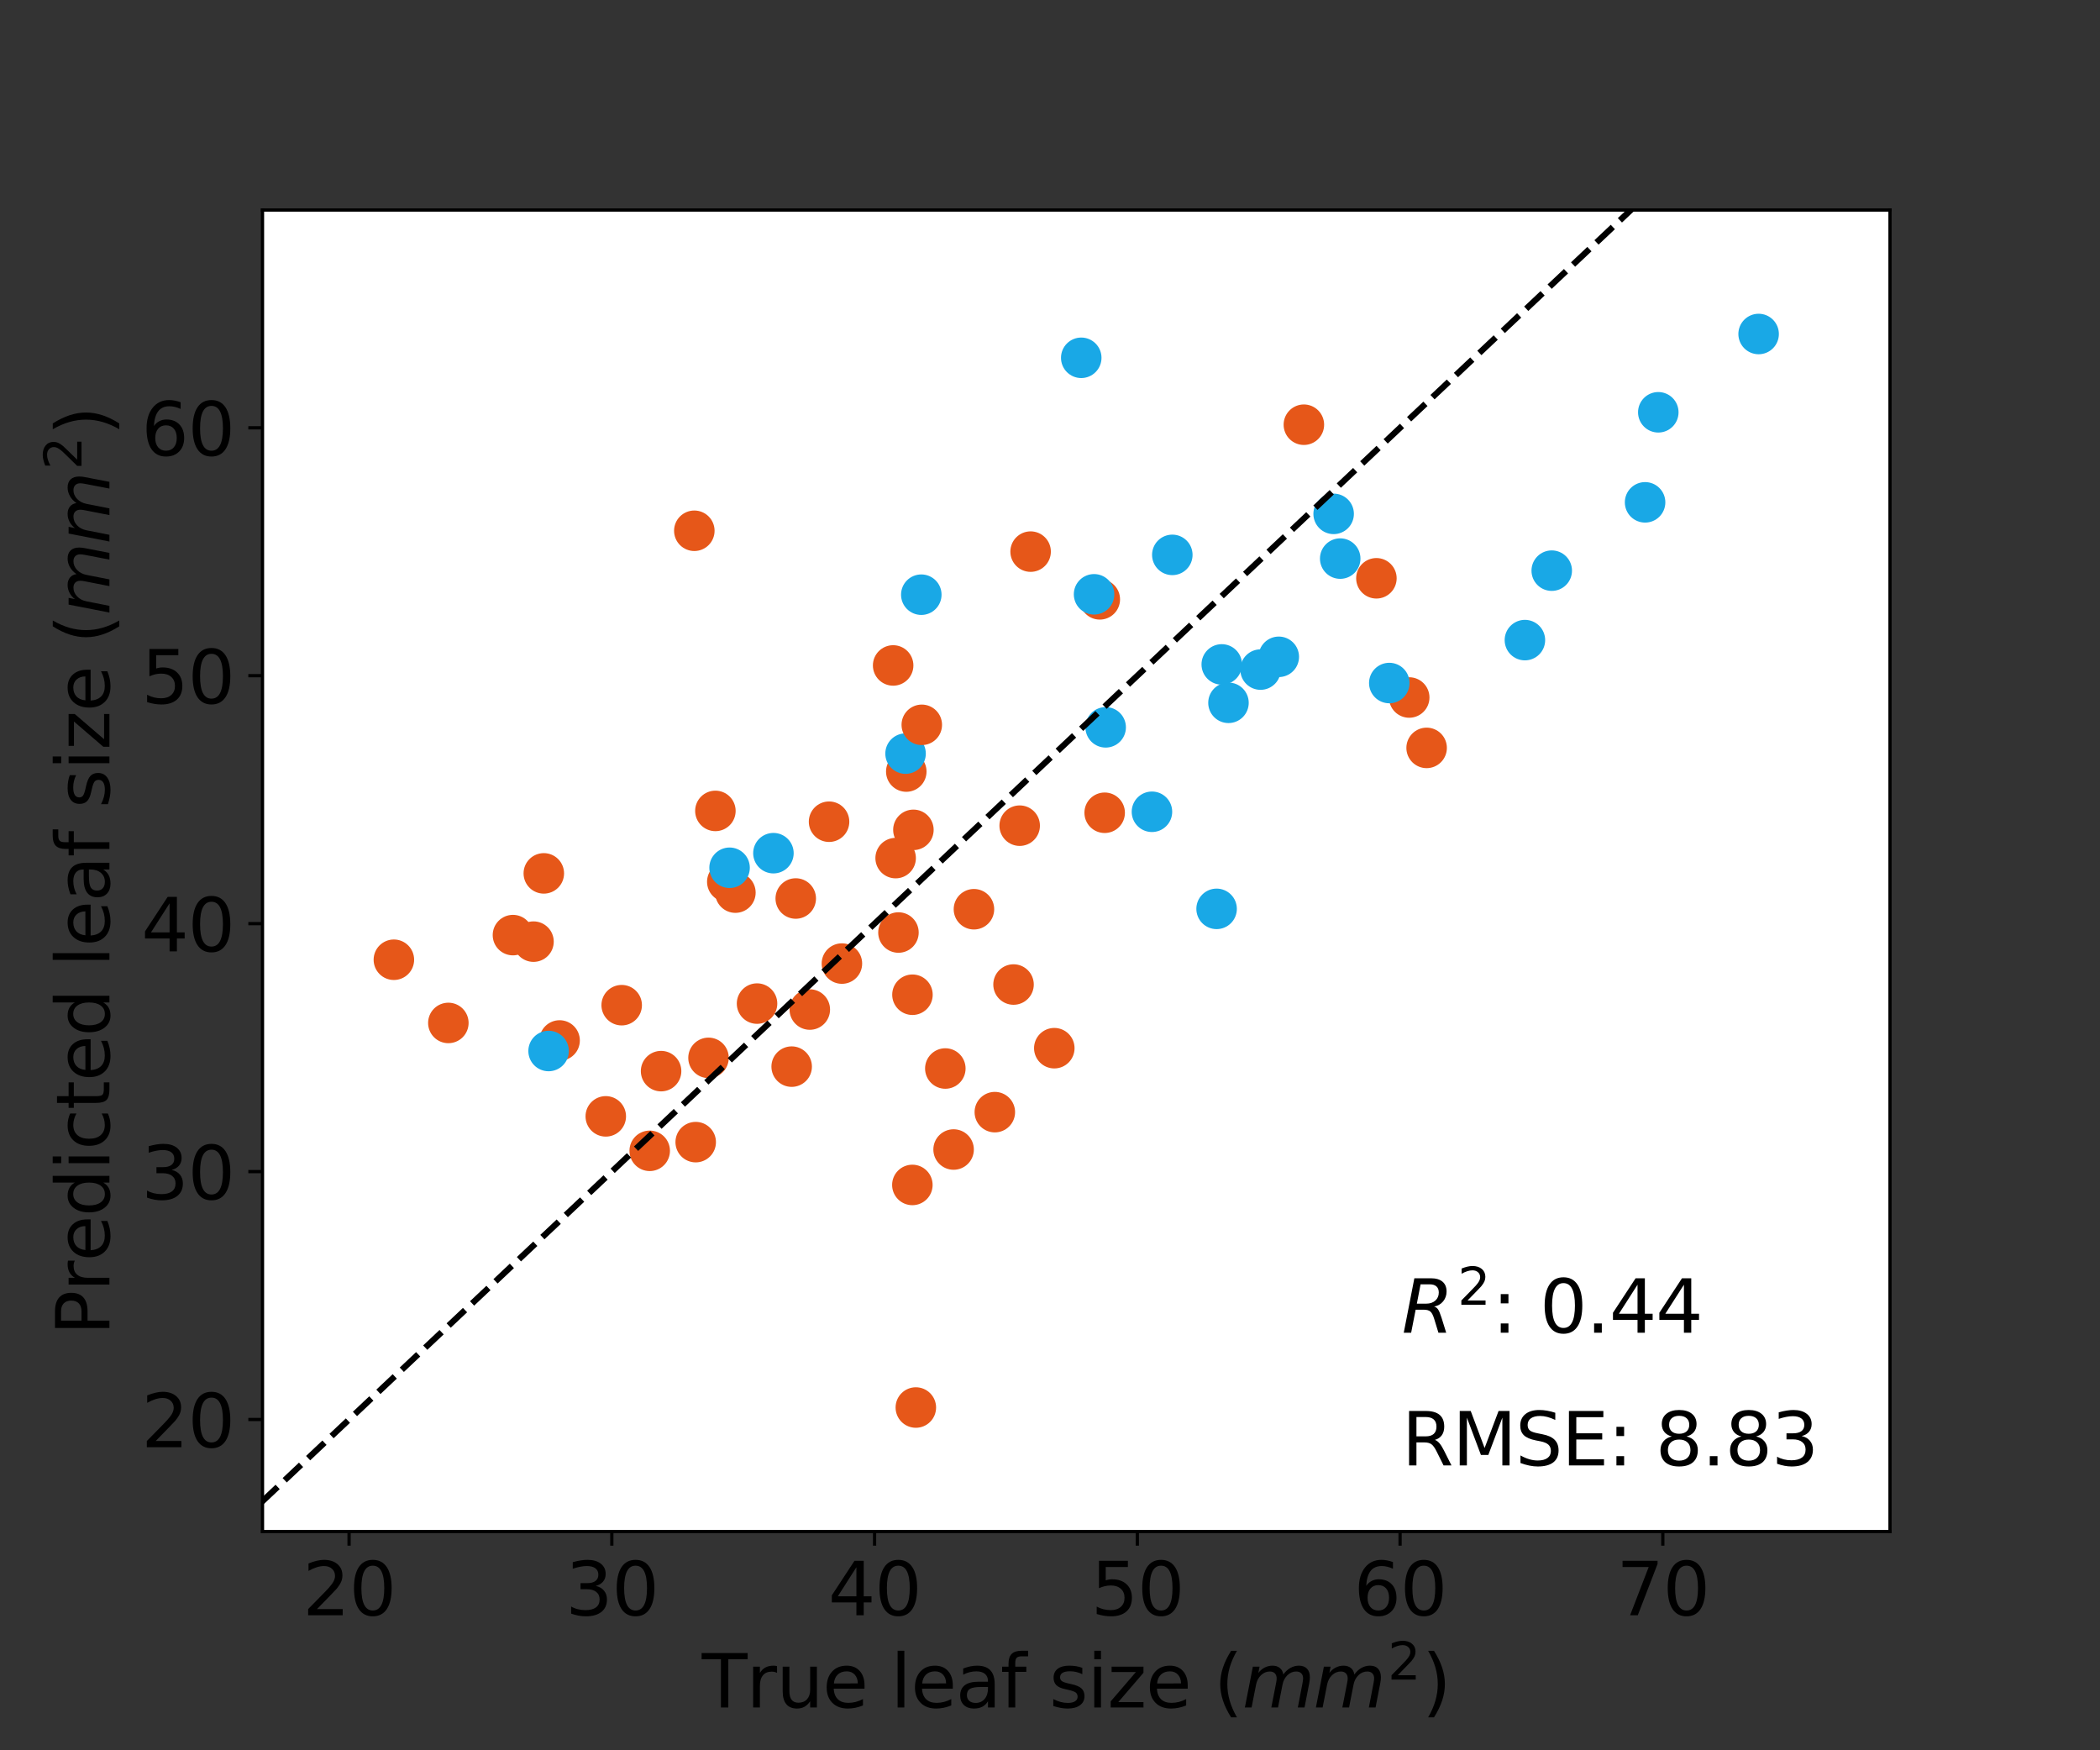 <?xml version="1.0" encoding="utf-8" standalone="no"?>
<!DOCTYPE svg PUBLIC "-//W3C//DTD SVG 1.1//EN"
  "http://www.w3.org/Graphics/SVG/1.1/DTD/svg11.dtd">
<svg xmlns:xlink="http://www.w3.org/1999/xlink" width="518.4pt" height="432pt" viewBox="0 0 518.4 432" xmlns="http://www.w3.org/2000/svg" version="1.1">
 <rect x="0" y="0" width="518.4" height="432" fill="#333333" stroke="none"/>
 <defs>
  <style type="text/css">*{stroke-linejoin: round; stroke-linecap: butt}</style>
 </defs>
 <g id="figure_1">
  <g id="patch_1">
   <path d="M 0 432 
L 518.4 432 
L 518.4 0 
L 0 0 
L 0 432 
z
" style="fill: none"/>
  </g>
  <g id="axes_1">
   <g id="patch_2">
    <path d="M 64.8 378 
L 466.56 378 
L 466.56 51.84 
L 64.8 51.84 
z
" style="fill: #ffffff"/>
   </g>
   <g id="PathCollection_1">
    <defs>
     <path id="C0_0_217bddc2ff" d="M 0 4.5 
C 1.193 4.5 2.338 4.026 3.182 3.182 
C 4.026 2.338 4.5 1.193 4.5 -0 
C 4.5 -1.193 4.026 -2.338 3.182 -3.182 
C 2.338 -4.026 1.193 -4.5 0 -4.5 
C -1.193 -4.5 -2.338 -4.026 -3.182 -3.182 
C -4.026 -2.338 -4.5 -1.193 -4.5 0 
C -4.5 1.193 -4.026 2.338 -3.182 3.182 
C -2.338 4.026 -1.193 4.5 0 4.5 
z
"/>
    </defs>
    <g clip-path="url(#p45c474421d)">
     <use xlink:href="#C0_0_217bddc2ff" x="266.914" y="88.312" style="fill: #19a8e6; stroke: #19a8e6"/>
    </g>
    <g clip-path="url(#p45c474421d)">
     <use xlink:href="#C0_0_217bddc2ff" x="406.103" y="123.986" style="fill: #19a8e6; stroke: #19a8e6"/>
    </g>
    <g clip-path="url(#p45c474421d)">
     <use xlink:href="#C0_0_217bddc2ff" x="284.368" y="200.361" style="fill: #19a8e6; stroke: #19a8e6"/>
    </g>
    <g clip-path="url(#p45c474421d)">
     <use xlink:href="#C0_0_217bddc2ff" x="225.247" y="245.518" style="fill: #e65719; stroke: #e65719"/>
    </g>
    <g clip-path="url(#p45c474421d)">
     <use xlink:href="#C0_0_217bddc2ff" x="163.194" y="264.375" style="fill: #e65719; stroke: #e65719"/>
    </g>
    <g clip-path="url(#p45c474421d)">
     <use xlink:href="#C0_0_217bddc2ff" x="181.54" y="220.313" style="fill: #e65719; stroke: #e65719"/>
    </g>
    <g clip-path="url(#p45c474421d)">
     <use xlink:href="#C0_0_217bddc2ff" x="149.541" y="275.537" style="fill: #e65719; stroke: #e65719"/>
    </g>
    <g clip-path="url(#p45c474421d)">
     <use xlink:href="#C0_0_217bddc2ff" x="383.058" y="140.848" style="fill: #19a8e6; stroke: #19a8e6"/>
    </g>
    <g clip-path="url(#p45c474421d)">
     <use xlink:href="#C0_0_217bddc2ff" x="131.698" y="232.412" style="fill: #e65719; stroke: #e65719"/>
    </g>
    <g clip-path="url(#p45c474421d)">
     <use xlink:href="#C0_0_217bddc2ff" x="110.68" y="252.48" style="fill: #e65719; stroke: #e65719"/>
    </g>
    <g clip-path="url(#p45c474421d)">
     <use xlink:href="#C0_0_217bddc2ff" x="225.224" y="292.465" style="fill: #e65719; stroke: #e65719"/>
    </g>
    <g clip-path="url(#p45c474421d)">
     <use xlink:href="#C0_0_217bddc2ff" x="303.259" y="173.467" style="fill: #19a8e6; stroke: #19a8e6"/>
    </g>
    <g clip-path="url(#p45c474421d)">
     <use xlink:href="#C0_0_217bddc2ff" x="220.48" y="164.244" style="fill: #e65719; stroke: #e65719"/>
    </g>
    <g clip-path="url(#p45c474421d)">
     <use xlink:href="#C0_0_217bddc2ff" x="179.539" y="217.642" style="fill: #e65719; stroke: #e65719"/>
    </g>
    <g clip-path="url(#p45c474421d)">
     <use xlink:href="#C0_0_217bddc2ff" x="196.436" y="221.767" style="fill: #e65719; stroke: #e65719"/>
    </g>
    <g clip-path="url(#p45c474421d)">
     <use xlink:href="#C0_0_217bddc2ff" x="250.199" y="243" style="fill: #e65719; stroke: #e65719"/>
    </g>
    <g clip-path="url(#p45c474421d)">
     <use xlink:href="#C0_0_217bddc2ff" x="240.425" y="224.416" style="fill: #e65719; stroke: #e65719"/>
    </g>
    <g clip-path="url(#p45c474421d)">
     <use xlink:href="#C0_0_217bddc2ff" x="301.599" y="163.991" style="fill: #19a8e6; stroke: #19a8e6"/>
    </g>
    <g clip-path="url(#p45c474421d)">
     <use xlink:href="#C0_0_217bddc2ff" x="160.386" y="284.043" style="fill: #e65719; stroke: #e65719"/>
    </g>
    <g clip-path="url(#p45c474421d)">
     <use xlink:href="#C0_0_217bddc2ff" x="190.926" y="210.58" style="fill: #19a8e6; stroke: #19a8e6"/>
    </g>
    <g clip-path="url(#p45c474421d)">
     <use xlink:href="#C0_0_217bddc2ff" x="272.696" y="200.604" style="fill: #e65719; stroke: #e65719"/>
    </g>
    <g clip-path="url(#p45c474421d)">
     <use xlink:href="#C0_0_217bddc2ff" x="271.493" y="147.93" style="fill: #e65719; stroke: #e65719"/>
    </g>
    <g clip-path="url(#p45c474421d)">
     <use xlink:href="#C0_0_217bddc2ff" x="270.079" y="146.687" style="fill: #19a8e6; stroke: #19a8e6"/>
    </g>
    <g clip-path="url(#p45c474421d)">
     <use xlink:href="#C0_0_217bddc2ff" x="126.626" y="230.801" style="fill: #e65719; stroke: #e65719"/>
    </g>
    <g clip-path="url(#p45c474421d)">
     <use xlink:href="#C0_0_217bddc2ff" x="434.129" y="82.437" style="fill: #19a8e6; stroke: #19a8e6"/>
    </g>
    <g clip-path="url(#p45c474421d)">
     <use xlink:href="#C0_0_217bddc2ff" x="223.723" y="190.431" style="fill: #e65719; stroke: #e65719"/>
    </g>
    <g clip-path="url(#p45c474421d)">
     <use xlink:href="#C0_0_217bddc2ff" x="311.175" y="165.266" style="fill: #19a8e6; stroke: #19a8e6"/>
    </g>
    <g clip-path="url(#p45c474421d)">
     <use xlink:href="#C0_0_217bddc2ff" x="260.262" y="258.711" style="fill: #e65719; stroke: #e65719"/>
    </g>
    <g clip-path="url(#p45c474421d)">
     <use xlink:href="#C0_0_217bddc2ff" x="180.101" y="214.181" style="fill: #19a8e6; stroke: #19a8e6"/>
    </g>
    <g clip-path="url(#p45c474421d)">
     <use xlink:href="#C0_0_217bddc2ff" x="272.943" y="179.519" style="fill: #19a8e6; stroke: #19a8e6"/>
    </g>
    <g clip-path="url(#p45c474421d)">
     <use xlink:href="#C0_0_217bddc2ff" x="97.231" y="236.882" style="fill: #e65719; stroke: #e65719"/>
    </g>
    <g clip-path="url(#p45c474421d)">
     <use xlink:href="#C0_0_217bddc2ff" x="330.841" y="137.871" style="fill: #19a8e6; stroke: #19a8e6"/>
    </g>
    <g clip-path="url(#p45c474421d)">
     <use xlink:href="#C0_0_217bddc2ff" x="171.399" y="131.003" style="fill: #e65719; stroke: #e65719"/>
    </g>
    <g clip-path="url(#p45c474421d)">
     <use xlink:href="#C0_0_217bddc2ff" x="134.244" y="215.566" style="fill: #e65719; stroke: #e65719"/>
    </g>
    <g clip-path="url(#p45c474421d)">
     <use xlink:href="#C0_0_217bddc2ff" x="347.874" y="172.155" style="fill: #e65719; stroke: #e65719"/>
    </g>
    <g clip-path="url(#p45c474421d)">
     <use xlink:href="#C0_0_217bddc2ff" x="342.957" y="168.586" style="fill: #19a8e6; stroke: #19a8e6"/>
    </g>
    <g clip-path="url(#p45c474421d)">
     <use xlink:href="#C0_0_217bddc2ff" x="199.906" y="249.174" style="fill: #e65719; stroke: #e65719"/>
    </g>
    <g clip-path="url(#p45c474421d)">
     <use xlink:href="#C0_0_217bddc2ff" x="227.43" y="146.78" style="fill: #19a8e6; stroke: #19a8e6"/>
    </g>
    <g clip-path="url(#p45c474421d)">
     <use xlink:href="#C0_0_217bddc2ff" x="195.43" y="263.263" style="fill: #e65719; stroke: #e65719"/>
    </g>
    <g clip-path="url(#p45c474421d)">
     <use xlink:href="#C0_0_217bddc2ff" x="409.362" y="101.761" style="fill: #19a8e6; stroke: #19a8e6"/>
    </g>
    <g clip-path="url(#p45c474421d)">
     <use xlink:href="#C0_0_217bddc2ff" x="174.902" y="261.099" style="fill: #e65719; stroke: #e65719"/>
    </g>
    <g clip-path="url(#p45c474421d)">
     <use xlink:href="#C0_0_217bddc2ff" x="223.545" y="186.004" style="fill: #19a8e6; stroke: #19a8e6"/>
    </g>
    <g clip-path="url(#p45c474421d)">
     <use xlink:href="#C0_0_217bddc2ff" x="227.55" y="178.901" style="fill: #e65719; stroke: #e65719"/>
    </g>
    <g clip-path="url(#p45c474421d)">
     <use xlink:href="#C0_0_217bddc2ff" x="176.601" y="200.147" style="fill: #e65719; stroke: #e65719"/>
    </g>
    <g clip-path="url(#p45c474421d)">
     <use xlink:href="#C0_0_217bddc2ff" x="251.717" y="203.79" style="fill: #e65719; stroke: #e65719"/>
    </g>
    <g clip-path="url(#p45c474421d)">
     <use xlink:href="#C0_0_217bddc2ff" x="171.74" y="281.898" style="fill: #e65719; stroke: #e65719"/>
    </g>
    <g clip-path="url(#p45c474421d)">
     <use xlink:href="#C0_0_217bddc2ff" x="204.66" y="202.813" style="fill: #e65719; stroke: #e65719"/>
    </g>
    <g clip-path="url(#p45c474421d)">
     <use xlink:href="#C0_0_217bddc2ff" x="376.435" y="157.99" style="fill: #19a8e6; stroke: #19a8e6"/>
    </g>
    <g clip-path="url(#p45c474421d)">
     <use xlink:href="#C0_0_217bddc2ff" x="339.776" y="142.734" style="fill: #e65719; stroke: #e65719"/>
    </g>
    <g clip-path="url(#p45c474421d)">
     <use xlink:href="#C0_0_217bddc2ff" x="289.395" y="136.954" style="fill: #19a8e6; stroke: #19a8e6"/>
    </g>
    <g clip-path="url(#p45c474421d)">
     <use xlink:href="#C0_0_217bddc2ff" x="352.174" y="184.594" style="fill: #e65719; stroke: #e65719"/>
    </g>
    <g clip-path="url(#p45c474421d)">
     <use xlink:href="#C0_0_217bddc2ff" x="225.481" y="204.821" style="fill: #e65719; stroke: #e65719"/>
    </g>
    <g clip-path="url(#p45c474421d)">
     <use xlink:href="#C0_0_217bddc2ff" x="226.081" y="347.403" style="fill: #e65719; stroke: #e65719"/>
    </g>
    <g clip-path="url(#p45c474421d)">
     <use xlink:href="#C0_0_217bddc2ff" x="221.096" y="211.794" style="fill: #e65719; stroke: #e65719"/>
    </g>
    <g clip-path="url(#p45c474421d)">
     <use xlink:href="#C0_0_217bddc2ff" x="207.832" y="237.826" style="fill: #e65719; stroke: #e65719"/>
    </g>
    <g clip-path="url(#p45c474421d)">
     <use xlink:href="#C0_0_217bddc2ff" x="254.415" y="136.149" style="fill: #e65719; stroke: #e65719"/>
    </g>
    <g clip-path="url(#p45c474421d)">
     <use xlink:href="#C0_0_217bddc2ff" x="245.581" y="274.496" style="fill: #e65719; stroke: #e65719"/>
    </g>
    <g clip-path="url(#p45c474421d)">
     <use xlink:href="#C0_0_217bddc2ff" x="221.79" y="230.163" style="fill: #e65719; stroke: #e65719"/>
    </g>
    <g clip-path="url(#p45c474421d)">
     <use xlink:href="#C0_0_217bddc2ff" x="321.871" y="104.826" style="fill: #e65719; stroke: #e65719"/>
    </g>
    <g clip-path="url(#p45c474421d)">
     <use xlink:href="#C0_0_217bddc2ff" x="315.677" y="162.115" style="fill: #19a8e6; stroke: #19a8e6"/>
    </g>
    <g clip-path="url(#p45c474421d)">
     <use xlink:href="#C0_0_217bddc2ff" x="153.469" y="248.096" style="fill: #e65719; stroke: #e65719"/>
    </g>
    <g clip-path="url(#p45c474421d)">
     <use xlink:href="#C0_0_217bddc2ff" x="235.404" y="283.722" style="fill: #e65719; stroke: #e65719"/>
    </g>
    <g clip-path="url(#p45c474421d)">
     <use xlink:href="#C0_0_217bddc2ff" x="186.882" y="247.703" style="fill: #e65719; stroke: #e65719"/>
    </g>
    <g clip-path="url(#p45c474421d)">
     <use xlink:href="#C0_0_217bddc2ff" x="138.142" y="256.807" style="fill: #e65719; stroke: #e65719"/>
    </g>
    <g clip-path="url(#p45c474421d)">
     <use xlink:href="#C0_0_217bddc2ff" x="300.327" y="224.323" style="fill: #19a8e6; stroke: #19a8e6"/>
    </g>
    <g clip-path="url(#p45c474421d)">
     <use xlink:href="#C0_0_217bddc2ff" x="329.22" y="126.831" style="fill: #19a8e6; stroke: #19a8e6"/>
    </g>
    <g clip-path="url(#p45c474421d)">
     <use xlink:href="#C0_0_217bddc2ff" x="135.424" y="259.408" style="fill: #19a8e6; stroke: #19a8e6"/>
    </g>
    <g clip-path="url(#p45c474421d)">
     <use xlink:href="#C0_0_217bddc2ff" x="233.361" y="263.727" style="fill: #e65719; stroke: #e65719"/>
    </g>
   </g>
   <g id="matplotlib.axis_1">
    <g id="xtick_1">
     <g id="line2d_1">
      <defs>
       <path id="m6124ebbdfa" d="M 0 0 
L 0 3.5 
" style="stroke: #000000; stroke-width: 0.8"/>
      </defs>
      <g>
       <use xlink:href="#m6124ebbdfa" x="86.172" y="378" style="stroke: #000000; stroke-width: 0.8"/>
      </g>
     </g>
     <g id="text_1">
      <!-- 20 -->
      <g transform="translate(74.719 398.677) scale(0.18 -0.18)">
       <defs>
        <path id="DejaVuSans-32" d="M 1228 531 
L 3431 531 
L 3431 0 
L 469 0 
L 469 531 
Q 828 903 1448 1529 
Q 2069 2156 2228 2338 
Q 2531 2678 2651 2914 
Q 2772 3150 2772 3378 
Q 2772 3750 2511 3984 
Q 2250 4219 1831 4219 
Q 1534 4219 1204 4116 
Q 875 4013 500 3803 
L 500 4441 
Q 881 4594 1212 4672 
Q 1544 4750 1819 4750 
Q 2544 4750 2975 4387 
Q 3406 4025 3406 3419 
Q 3406 3131 3298 2873 
Q 3191 2616 2906 2266 
Q 2828 2175 2409 1742 
Q 1991 1309 1228 531 
z
" transform="scale(0.016)"/>
        <path id="DejaVuSans-30" d="M 2034 4250 
Q 1547 4250 1301 3770 
Q 1056 3291 1056 2328 
Q 1056 1369 1301 889 
Q 1547 409 2034 409 
Q 2525 409 2770 889 
Q 3016 1369 3016 2328 
Q 3016 3291 2770 3770 
Q 2525 4250 2034 4250 
z
M 2034 4750 
Q 2819 4750 3233 4129 
Q 3647 3509 3647 2328 
Q 3647 1150 3233 529 
Q 2819 -91 2034 -91 
Q 1250 -91 836 529 
Q 422 1150 422 2328 
Q 422 3509 836 4129 
Q 1250 4750 2034 4750 
z
" transform="scale(0.016)"/>
       </defs>
       <use xlink:href="#DejaVuSans-32"/>
       <use xlink:href="#DejaVuSans-30" x="63.623"/>
      </g>
     </g>
    </g>
    <g id="xtick_2">
     <g id="line2d_2">
      <g>
       <use xlink:href="#m6124ebbdfa" x="151.033" y="378" style="stroke: #000000; stroke-width: 0.8"/>
      </g>
     </g>
     <g id="text_2">
      <!-- 30 -->
      <g transform="translate(139.58 398.677) scale(0.18 -0.18)">
       <defs>
        <path id="DejaVuSans-33" d="M 2597 2516 
Q 3050 2419 3304 2112 
Q 3559 1806 3559 1356 
Q 3559 666 3084 287 
Q 2609 -91 1734 -91 
Q 1441 -91 1130 -33 
Q 819 25 488 141 
L 488 750 
Q 750 597 1062 519 
Q 1375 441 1716 441 
Q 2309 441 2620 675 
Q 2931 909 2931 1356 
Q 2931 1769 2642 2001 
Q 2353 2234 1838 2234 
L 1294 2234 
L 1294 2753 
L 1863 2753 
Q 2328 2753 2575 2939 
Q 2822 3125 2822 3475 
Q 2822 3834 2567 4026 
Q 2313 4219 1838 4219 
Q 1578 4219 1281 4162 
Q 984 4106 628 3988 
L 628 4550 
Q 988 4650 1302 4700 
Q 1616 4750 1894 4750 
Q 2613 4750 3031 4423 
Q 3450 4097 3450 3541 
Q 3450 3153 3228 2886 
Q 3006 2619 2597 2516 
z
" transform="scale(0.016)"/>
       </defs>
       <use xlink:href="#DejaVuSans-33"/>
       <use xlink:href="#DejaVuSans-30" x="63.623"/>
      </g>
     </g>
    </g>
    <g id="xtick_3">
     <g id="line2d_3">
      <g>
       <use xlink:href="#m6124ebbdfa" x="215.894" y="378" style="stroke: #000000; stroke-width: 0.8"/>
      </g>
     </g>
     <g id="text_3">
      <!-- 40 -->
      <g transform="translate(204.442 398.677) scale(0.18 -0.18)">
       <defs>
        <path id="DejaVuSans-34" d="M 2419 4116 
L 825 1625 
L 2419 1625 
L 2419 4116 
z
M 2253 4666 
L 3047 4666 
L 3047 1625 
L 3713 1625 
L 3713 1100 
L 3047 1100 
L 3047 0 
L 2419 0 
L 2419 1100 
L 313 1100 
L 313 1709 
L 2253 4666 
z
" transform="scale(0.016)"/>
       </defs>
       <use xlink:href="#DejaVuSans-34"/>
       <use xlink:href="#DejaVuSans-30" x="63.623"/>
      </g>
     </g>
    </g>
    <g id="xtick_4">
     <g id="line2d_4">
      <g>
       <use xlink:href="#m6124ebbdfa" x="280.755" y="378" style="stroke: #000000; stroke-width: 0.8"/>
      </g>
     </g>
     <g id="text_4">
      <!-- 50 -->
      <g transform="translate(269.303 398.677) scale(0.18 -0.18)">
       <defs>
        <path id="DejaVuSans-35" d="M 691 4666 
L 3169 4666 
L 3169 4134 
L 1269 4134 
L 1269 2991 
Q 1406 3038 1543 3061 
Q 1681 3084 1819 3084 
Q 2600 3084 3056 2656 
Q 3513 2228 3513 1497 
Q 3513 744 3044 326 
Q 2575 -91 1722 -91 
Q 1428 -91 1123 -41 
Q 819 9 494 109 
L 494 744 
Q 775 591 1075 516 
Q 1375 441 1709 441 
Q 2250 441 2565 725 
Q 2881 1009 2881 1497 
Q 2881 1984 2565 2268 
Q 2250 2553 1709 2553 
Q 1456 2553 1204 2497 
Q 953 2441 691 2322 
L 691 4666 
z
" transform="scale(0.016)"/>
       </defs>
       <use xlink:href="#DejaVuSans-35"/>
       <use xlink:href="#DejaVuSans-30" x="63.623"/>
      </g>
     </g>
    </g>
    <g id="xtick_5">
     <g id="line2d_5">
      <g>
       <use xlink:href="#m6124ebbdfa" x="345.617" y="378" style="stroke: #000000; stroke-width: 0.8"/>
      </g>
     </g>
     <g id="text_5">
      <!-- 60 -->
      <g transform="translate(334.164 398.677) scale(0.18 -0.18)">
       <defs>
        <path id="DejaVuSans-36" d="M 2113 2584 
Q 1688 2584 1439 2293 
Q 1191 2003 1191 1497 
Q 1191 994 1439 701 
Q 1688 409 2113 409 
Q 2538 409 2786 701 
Q 3034 994 3034 1497 
Q 3034 2003 2786 2293 
Q 2538 2584 2113 2584 
z
M 3366 4563 
L 3366 3988 
Q 3128 4100 2886 4159 
Q 2644 4219 2406 4219 
Q 1781 4219 1451 3797 
Q 1122 3375 1075 2522 
Q 1259 2794 1537 2939 
Q 1816 3084 2150 3084 
Q 2853 3084 3261 2657 
Q 3669 2231 3669 1497 
Q 3669 778 3244 343 
Q 2819 -91 2113 -91 
Q 1303 -91 875 529 
Q 447 1150 447 2328 
Q 447 3434 972 4092 
Q 1497 4750 2381 4750 
Q 2619 4750 2861 4703 
Q 3103 4656 3366 4563 
z
" transform="scale(0.016)"/>
       </defs>
       <use xlink:href="#DejaVuSans-36"/>
       <use xlink:href="#DejaVuSans-30" x="63.623"/>
      </g>
     </g>
    </g>
    <g id="xtick_6">
     <g id="line2d_6">
      <g>
       <use xlink:href="#m6124ebbdfa" x="410.478" y="378" style="stroke: #000000; stroke-width: 0.8"/>
      </g>
     </g>
     <g id="text_6">
      <!-- 70 -->
      <g transform="translate(399.025 398.677) scale(0.18 -0.18)">
       <defs>
        <path id="DejaVuSans-37" d="M 525 4666 
L 3525 4666 
L 3525 4397 
L 1831 0 
L 1172 0 
L 2766 4134 
L 525 4134 
L 525 4666 
z
" transform="scale(0.016)"/>
       </defs>
       <use xlink:href="#DejaVuSans-37"/>
       <use xlink:href="#DejaVuSans-30" x="63.623"/>
      </g>
     </g>
    </g>
    <g id="text_7">
     <!-- True leaf size ($mm^2$) -->
     <g transform="translate(173.25 421.577) scale(0.18 -0.18)">
      <defs>
       <path id="DejaVuSans-54" d="M -19 4666 
L 3928 4666 
L 3928 4134 
L 2272 4134 
L 2272 0 
L 1638 0 
L 1638 4134 
L -19 4134 
L -19 4666 
z
" transform="scale(0.016)"/>
       <path id="DejaVuSans-72" d="M 2631 2963 
Q 2534 3019 2420 3045 
Q 2306 3072 2169 3072 
Q 1681 3072 1420 2755 
Q 1159 2438 1159 1844 
L 1159 0 
L 581 0 
L 581 3500 
L 1159 3500 
L 1159 2956 
Q 1341 3275 1631 3429 
Q 1922 3584 2338 3584 
Q 2397 3584 2469 3576 
Q 2541 3569 2628 3553 
L 2631 2963 
z
" transform="scale(0.016)"/>
       <path id="DejaVuSans-75" d="M 544 1381 
L 544 3500 
L 1119 3500 
L 1119 1403 
Q 1119 906 1312 657 
Q 1506 409 1894 409 
Q 2359 409 2629 706 
Q 2900 1003 2900 1516 
L 2900 3500 
L 3475 3500 
L 3475 0 
L 2900 0 
L 2900 538 
Q 2691 219 2414 64 
Q 2138 -91 1772 -91 
Q 1169 -91 856 284 
Q 544 659 544 1381 
z
M 1991 3584 
L 1991 3584 
z
" transform="scale(0.016)"/>
       <path id="DejaVuSans-65" d="M 3597 1894 
L 3597 1613 
L 953 1613 
Q 991 1019 1311 708 
Q 1631 397 2203 397 
Q 2534 397 2845 478 
Q 3156 559 3463 722 
L 3463 178 
Q 3153 47 2828 -22 
Q 2503 -91 2169 -91 
Q 1331 -91 842 396 
Q 353 884 353 1716 
Q 353 2575 817 3079 
Q 1281 3584 2069 3584 
Q 2775 3584 3186 3129 
Q 3597 2675 3597 1894 
z
M 3022 2063 
Q 3016 2534 2758 2815 
Q 2500 3097 2075 3097 
Q 1594 3097 1305 2825 
Q 1016 2553 972 2059 
L 3022 2063 
z
" transform="scale(0.016)"/>
       <path id="DejaVuSans-20" transform="scale(0.016)"/>
       <path id="DejaVuSans-6c" d="M 603 4863 
L 1178 4863 
L 1178 0 
L 603 0 
L 603 4863 
z
" transform="scale(0.016)"/>
       <path id="DejaVuSans-61" d="M 2194 1759 
Q 1497 1759 1228 1600 
Q 959 1441 959 1056 
Q 959 750 1161 570 
Q 1363 391 1709 391 
Q 2188 391 2477 730 
Q 2766 1069 2766 1631 
L 2766 1759 
L 2194 1759 
z
M 3341 1997 
L 3341 0 
L 2766 0 
L 2766 531 
Q 2569 213 2275 61 
Q 1981 -91 1556 -91 
Q 1019 -91 701 211 
Q 384 513 384 1019 
Q 384 1609 779 1909 
Q 1175 2209 1959 2209 
L 2766 2209 
L 2766 2266 
Q 2766 2663 2505 2880 
Q 2244 3097 1772 3097 
Q 1472 3097 1187 3025 
Q 903 2953 641 2809 
L 641 3341 
Q 956 3463 1253 3523 
Q 1550 3584 1831 3584 
Q 2591 3584 2966 3190 
Q 3341 2797 3341 1997 
z
" transform="scale(0.016)"/>
       <path id="DejaVuSans-66" d="M 2375 4863 
L 2375 4384 
L 1825 4384 
Q 1516 4384 1395 4259 
Q 1275 4134 1275 3809 
L 1275 3500 
L 2222 3500 
L 2222 3053 
L 1275 3053 
L 1275 0 
L 697 0 
L 697 3053 
L 147 3053 
L 147 3500 
L 697 3500 
L 697 3744 
Q 697 4328 969 4595 
Q 1241 4863 1831 4863 
L 2375 4863 
z
" transform="scale(0.016)"/>
       <path id="DejaVuSans-73" d="M 2834 3397 
L 2834 2853 
Q 2591 2978 2328 3040 
Q 2066 3103 1784 3103 
Q 1356 3103 1142 2972 
Q 928 2841 928 2578 
Q 928 2378 1081 2264 
Q 1234 2150 1697 2047 
L 1894 2003 
Q 2506 1872 2764 1633 
Q 3022 1394 3022 966 
Q 3022 478 2636 193 
Q 2250 -91 1575 -91 
Q 1294 -91 989 -36 
Q 684 19 347 128 
L 347 722 
Q 666 556 975 473 
Q 1284 391 1588 391 
Q 1994 391 2212 530 
Q 2431 669 2431 922 
Q 2431 1156 2273 1281 
Q 2116 1406 1581 1522 
L 1381 1569 
Q 847 1681 609 1914 
Q 372 2147 372 2553 
Q 372 3047 722 3315 
Q 1072 3584 1716 3584 
Q 2034 3584 2315 3537 
Q 2597 3491 2834 3397 
z
" transform="scale(0.016)"/>
       <path id="DejaVuSans-69" d="M 603 3500 
L 1178 3500 
L 1178 0 
L 603 0 
L 603 3500 
z
M 603 4863 
L 1178 4863 
L 1178 4134 
L 603 4134 
L 603 4863 
z
" transform="scale(0.016)"/>
       <path id="DejaVuSans-7a" d="M 353 3500 
L 3084 3500 
L 3084 2975 
L 922 459 
L 3084 459 
L 3084 0 
L 275 0 
L 275 525 
L 2438 3041 
L 353 3041 
L 353 3500 
z
" transform="scale(0.016)"/>
       <path id="DejaVuSans-28" d="M 1984 4856 
Q 1566 4138 1362 3434 
Q 1159 2731 1159 2009 
Q 1159 1288 1364 580 
Q 1569 -128 1984 -844 
L 1484 -844 
Q 1016 -109 783 600 
Q 550 1309 550 2009 
Q 550 2706 781 3412 
Q 1013 4119 1484 4856 
L 1984 4856 
z
" transform="scale(0.016)"/>
       <path id="DejaVuSans-Oblique-6d" d="M 5747 2113 
L 5338 0 
L 4763 0 
L 5166 2094 
Q 5191 2228 5203 2325 
Q 5216 2422 5216 2491 
Q 5216 2772 5059 2928 
Q 4903 3084 4622 3084 
Q 4203 3084 3875 2770 
Q 3547 2456 3450 1953 
L 3066 0 
L 2491 0 
L 2900 2094 
Q 2925 2209 2937 2307 
Q 2950 2406 2950 2484 
Q 2950 2769 2794 2926 
Q 2638 3084 2363 3084 
Q 1938 3084 1609 2770 
Q 1281 2456 1184 1953 
L 800 0 
L 225 0 
L 909 3500 
L 1484 3500 
L 1375 2956 
Q 1609 3263 1923 3423 
Q 2238 3584 2597 3584 
Q 2978 3584 3223 3384 
Q 3469 3184 3519 2828 
Q 3781 3197 4126 3390 
Q 4472 3584 4856 3584 
Q 5306 3584 5551 3325 
Q 5797 3066 5797 2591 
Q 5797 2488 5784 2364 
Q 5772 2241 5747 2113 
z
" transform="scale(0.016)"/>
       <path id="DejaVuSans-29" d="M 513 4856 
L 1013 4856 
Q 1481 4119 1714 3412 
Q 1947 2706 1947 2009 
Q 1947 1309 1714 600 
Q 1481 -109 1013 -844 
L 513 -844 
Q 928 -128 1133 580 
Q 1338 1288 1338 2009 
Q 1338 2731 1133 3434 
Q 928 4138 513 4856 
z
" transform="scale(0.016)"/>
      </defs>
      <use xlink:href="#DejaVuSans-54" transform="translate(0 0.766)"/>
      <use xlink:href="#DejaVuSans-72" transform="translate(61.084 0.766)"/>
      <use xlink:href="#DejaVuSans-75" transform="translate(102.197 0.766)"/>
      <use xlink:href="#DejaVuSans-65" transform="translate(165.576 0.766)"/>
      <use xlink:href="#DejaVuSans-20" transform="translate(227.1 0.766)"/>
      <use xlink:href="#DejaVuSans-6c" transform="translate(258.887 0.766)"/>
      <use xlink:href="#DejaVuSans-65" transform="translate(286.67 0.766)"/>
      <use xlink:href="#DejaVuSans-61" transform="translate(348.193 0.766)"/>
      <use xlink:href="#DejaVuSans-66" transform="translate(409.473 0.766)"/>
      <use xlink:href="#DejaVuSans-20" transform="translate(444.678 0.766)"/>
      <use xlink:href="#DejaVuSans-73" transform="translate(476.465 0.766)"/>
      <use xlink:href="#DejaVuSans-69" transform="translate(528.564 0.766)"/>
      <use xlink:href="#DejaVuSans-7a" transform="translate(556.348 0.766)"/>
      <use xlink:href="#DejaVuSans-65" transform="translate(608.838 0.766)"/>
      <use xlink:href="#DejaVuSans-20" transform="translate(670.361 0.766)"/>
      <use xlink:href="#DejaVuSans-28" transform="translate(702.148 0.766)"/>
      <use xlink:href="#DejaVuSans-Oblique-6d" transform="translate(741.162 0.766)"/>
      <use xlink:href="#DejaVuSans-Oblique-6d" transform="translate(838.574 0.766)"/>
      <use xlink:href="#DejaVuSans-32" transform="translate(940.636 39.047) scale(0.7)"/>
      <use xlink:href="#DejaVuSans-29" transform="translate(987.907 0.766)"/>
     </g>
    </g>
   </g>
   <g id="matplotlib.axis_2">
    <g id="ytick_1">
     <g id="line2d_7">
      <defs>
       <path id="mb15d903e07" d="M 0 0 
L -3.5 0 
" style="stroke: #000000; stroke-width: 0.8"/>
      </defs>
      <g>
       <use xlink:href="#mb15d903e07" x="64.8" y="350.359" style="stroke: #000000; stroke-width: 0.8"/>
      </g>
     </g>
     <g id="text_8">
      <!-- 20 -->
      <g transform="translate(34.895 357.198) scale(0.18 -0.18)">
       <use xlink:href="#DejaVuSans-32"/>
       <use xlink:href="#DejaVuSans-30" x="63.623"/>
      </g>
     </g>
    </g>
    <g id="ytick_2">
     <g id="line2d_8">
      <g>
       <use xlink:href="#mb15d903e07" x="64.8" y="289.165" style="stroke: #000000; stroke-width: 0.8"/>
      </g>
     </g>
     <g id="text_9">
      <!-- 30 -->
      <g transform="translate(34.895 296.004) scale(0.18 -0.18)">
       <use xlink:href="#DejaVuSans-33"/>
       <use xlink:href="#DejaVuSans-30" x="63.623"/>
      </g>
     </g>
    </g>
    <g id="ytick_3">
     <g id="line2d_9">
      <g>
       <use xlink:href="#mb15d903e07" x="64.8" y="227.971" style="stroke: #000000; stroke-width: 0.8"/>
      </g>
     </g>
     <g id="text_10">
      <!-- 40 -->
      <g transform="translate(34.895 234.809) scale(0.18 -0.18)">
       <use xlink:href="#DejaVuSans-34"/>
       <use xlink:href="#DejaVuSans-30" x="63.623"/>
      </g>
     </g>
    </g>
    <g id="ytick_4">
     <g id="line2d_10">
      <g>
       <use xlink:href="#mb15d903e07" x="64.8" y="166.777" style="stroke: #000000; stroke-width: 0.8"/>
      </g>
     </g>
     <g id="text_11">
      <!-- 50 -->
      <g transform="translate(34.895 173.615) scale(0.18 -0.18)">
       <use xlink:href="#DejaVuSans-35"/>
       <use xlink:href="#DejaVuSans-30" x="63.623"/>
      </g>
     </g>
    </g>
    <g id="ytick_5">
     <g id="line2d_11">
      <g>
       <use xlink:href="#mb15d903e07" x="64.8" y="105.582" style="stroke: #000000; stroke-width: 0.8"/>
      </g>
     </g>
     <g id="text_12">
      <!-- 60 -->
      <g transform="translate(34.895 112.421) scale(0.18 -0.18)">
       <use xlink:href="#DejaVuSans-36"/>
       <use xlink:href="#DejaVuSans-30" x="63.623"/>
      </g>
     </g>
    </g>
    <g id="text_13">
     <!-- Predicted leaf size ($mm^2$) -->
     <g transform="translate(27.152 329.58) rotate(-90) scale(0.18 -0.18)">
      <defs>
       <path id="DejaVuSans-50" d="M 1259 4147 
L 1259 2394 
L 2053 2394 
Q 2494 2394 2734 2622 
Q 2975 2850 2975 3272 
Q 2975 3691 2734 3919 
Q 2494 4147 2053 4147 
L 1259 4147 
z
M 628 4666 
L 2053 4666 
Q 2838 4666 3239 4311 
Q 3641 3956 3641 3272 
Q 3641 2581 3239 2228 
Q 2838 1875 2053 1875 
L 1259 1875 
L 1259 0 
L 628 0 
L 628 4666 
z
" transform="scale(0.016)"/>
       <path id="DejaVuSans-64" d="M 2906 2969 
L 2906 4863 
L 3481 4863 
L 3481 0 
L 2906 0 
L 2906 525 
Q 2725 213 2448 61 
Q 2172 -91 1784 -91 
Q 1150 -91 751 415 
Q 353 922 353 1747 
Q 353 2572 751 3078 
Q 1150 3584 1784 3584 
Q 2172 3584 2448 3432 
Q 2725 3281 2906 2969 
z
M 947 1747 
Q 947 1113 1208 752 
Q 1469 391 1925 391 
Q 2381 391 2643 752 
Q 2906 1113 2906 1747 
Q 2906 2381 2643 2742 
Q 2381 3103 1925 3103 
Q 1469 3103 1208 2742 
Q 947 2381 947 1747 
z
" transform="scale(0.016)"/>
       <path id="DejaVuSans-63" d="M 3122 3366 
L 3122 2828 
Q 2878 2963 2633 3030 
Q 2388 3097 2138 3097 
Q 1578 3097 1268 2742 
Q 959 2388 959 1747 
Q 959 1106 1268 751 
Q 1578 397 2138 397 
Q 2388 397 2633 464 
Q 2878 531 3122 666 
L 3122 134 
Q 2881 22 2623 -34 
Q 2366 -91 2075 -91 
Q 1284 -91 818 406 
Q 353 903 353 1747 
Q 353 2603 823 3093 
Q 1294 3584 2113 3584 
Q 2378 3584 2631 3529 
Q 2884 3475 3122 3366 
z
" transform="scale(0.016)"/>
       <path id="DejaVuSans-74" d="M 1172 4494 
L 1172 3500 
L 2356 3500 
L 2356 3053 
L 1172 3053 
L 1172 1153 
Q 1172 725 1289 603 
Q 1406 481 1766 481 
L 2356 481 
L 2356 0 
L 1766 0 
Q 1100 0 847 248 
Q 594 497 594 1153 
L 594 3053 
L 172 3053 
L 172 3500 
L 594 3500 
L 594 4494 
L 1172 4494 
z
" transform="scale(0.016)"/>
      </defs>
      <use xlink:href="#DejaVuSans-50" transform="translate(0 0.766)"/>
      <use xlink:href="#DejaVuSans-72" transform="translate(60.303 0.766)"/>
      <use xlink:href="#DejaVuSans-65" transform="translate(101.416 0.766)"/>
      <use xlink:href="#DejaVuSans-64" transform="translate(162.939 0.766)"/>
      <use xlink:href="#DejaVuSans-69" transform="translate(226.416 0.766)"/>
      <use xlink:href="#DejaVuSans-63" transform="translate(254.199 0.766)"/>
      <use xlink:href="#DejaVuSans-74" transform="translate(309.18 0.766)"/>
      <use xlink:href="#DejaVuSans-65" transform="translate(348.389 0.766)"/>
      <use xlink:href="#DejaVuSans-64" transform="translate(409.912 0.766)"/>
      <use xlink:href="#DejaVuSans-20" transform="translate(473.389 0.766)"/>
      <use xlink:href="#DejaVuSans-6c" transform="translate(505.176 0.766)"/>
      <use xlink:href="#DejaVuSans-65" transform="translate(532.959 0.766)"/>
      <use xlink:href="#DejaVuSans-61" transform="translate(594.482 0.766)"/>
      <use xlink:href="#DejaVuSans-66" transform="translate(655.762 0.766)"/>
      <use xlink:href="#DejaVuSans-20" transform="translate(690.967 0.766)"/>
      <use xlink:href="#DejaVuSans-73" transform="translate(722.754 0.766)"/>
      <use xlink:href="#DejaVuSans-69" transform="translate(774.854 0.766)"/>
      <use xlink:href="#DejaVuSans-7a" transform="translate(802.637 0.766)"/>
      <use xlink:href="#DejaVuSans-65" transform="translate(855.127 0.766)"/>
      <use xlink:href="#DejaVuSans-20" transform="translate(916.65 0.766)"/>
      <use xlink:href="#DejaVuSans-28" transform="translate(948.438 0.766)"/>
      <use xlink:href="#DejaVuSans-Oblique-6d" transform="translate(987.451 0.766)"/>
      <use xlink:href="#DejaVuSans-Oblique-6d" transform="translate(1084.863 0.766)"/>
      <use xlink:href="#DejaVuSans-32" transform="translate(1186.925 39.047) scale(0.7)"/>
      <use xlink:href="#DejaVuSans-29" transform="translate(1234.196 0.766)"/>
     </g>
    </g>
   </g>
   <g id="line2d_12">
    <path d="M 64.497 370.808 
L 458.586 -1 
L 458.586 -1 
" clip-path="url(#p45c474421d)" style="fill: none; stroke-dasharray: 5.55,2.4; stroke-dashoffset: 0; stroke: #000000; stroke-width: 1.5"/>
   </g>
   <g id="patch_3">
    <path d="M 64.8 378 
L 64.8 51.84 
" style="fill: none; stroke: #000000; stroke-width: 0.8; stroke-linejoin: miter; stroke-linecap: square"/>
   </g>
   <g id="patch_4">
    <path d="M 466.56 378 
L 466.56 51.84 
" style="fill: none; stroke: #000000; stroke-width: 0.8; stroke-linejoin: miter; stroke-linecap: square"/>
   </g>
   <g id="patch_5">
    <path d="M 64.8 378 
L 466.56 378 
" style="fill: none; stroke: #000000; stroke-width: 0.8; stroke-linejoin: miter; stroke-linecap: square"/>
   </g>
   <g id="patch_6">
    <path d="M 64.8 51.84 
L 466.56 51.84 
" style="fill: none; stroke: #000000; stroke-width: 0.8; stroke-linejoin: miter; stroke-linecap: square"/>
   </g>
   <g id="text_14">
    <!-- RMSE: 8.83 -->
    <g transform="translate(346.032 361.692) scale(0.18 -0.18)">
     <defs>
      <path id="DejaVuSans-52" d="M 2841 2188 
Q 3044 2119 3236 1894 
Q 3428 1669 3622 1275 
L 4263 0 
L 3584 0 
L 2988 1197 
Q 2756 1666 2539 1819 
Q 2322 1972 1947 1972 
L 1259 1972 
L 1259 0 
L 628 0 
L 628 4666 
L 2053 4666 
Q 2853 4666 3247 4331 
Q 3641 3997 3641 3322 
Q 3641 2881 3436 2590 
Q 3231 2300 2841 2188 
z
M 1259 4147 
L 1259 2491 
L 2053 2491 
Q 2509 2491 2742 2702 
Q 2975 2913 2975 3322 
Q 2975 3731 2742 3939 
Q 2509 4147 2053 4147 
L 1259 4147 
z
" transform="scale(0.016)"/>
      <path id="DejaVuSans-4d" d="M 628 4666 
L 1569 4666 
L 2759 1491 
L 3956 4666 
L 4897 4666 
L 4897 0 
L 4281 0 
L 4281 4097 
L 3078 897 
L 2444 897 
L 1241 4097 
L 1241 0 
L 628 0 
L 628 4666 
z
" transform="scale(0.016)"/>
      <path id="DejaVuSans-53" d="M 3425 4513 
L 3425 3897 
Q 3066 4069 2747 4153 
Q 2428 4238 2131 4238 
Q 1616 4238 1336 4038 
Q 1056 3838 1056 3469 
Q 1056 3159 1242 3001 
Q 1428 2844 1947 2747 
L 2328 2669 
Q 3034 2534 3370 2195 
Q 3706 1856 3706 1288 
Q 3706 609 3251 259 
Q 2797 -91 1919 -91 
Q 1588 -91 1214 -16 
Q 841 59 441 206 
L 441 856 
Q 825 641 1194 531 
Q 1563 422 1919 422 
Q 2459 422 2753 634 
Q 3047 847 3047 1241 
Q 3047 1584 2836 1778 
Q 2625 1972 2144 2069 
L 1759 2144 
Q 1053 2284 737 2584 
Q 422 2884 422 3419 
Q 422 4038 858 4394 
Q 1294 4750 2059 4750 
Q 2388 4750 2728 4690 
Q 3069 4631 3425 4513 
z
" transform="scale(0.016)"/>
      <path id="DejaVuSans-45" d="M 628 4666 
L 3578 4666 
L 3578 4134 
L 1259 4134 
L 1259 2753 
L 3481 2753 
L 3481 2222 
L 1259 2222 
L 1259 531 
L 3634 531 
L 3634 0 
L 628 0 
L 628 4666 
z
" transform="scale(0.016)"/>
      <path id="DejaVuSans-3a" d="M 750 794 
L 1409 794 
L 1409 0 
L 750 0 
L 750 794 
z
M 750 3309 
L 1409 3309 
L 1409 2516 
L 750 2516 
L 750 3309 
z
" transform="scale(0.016)"/>
      <path id="DejaVuSans-38" d="M 2034 2216 
Q 1584 2216 1326 1975 
Q 1069 1734 1069 1313 
Q 1069 891 1326 650 
Q 1584 409 2034 409 
Q 2484 409 2743 651 
Q 3003 894 3003 1313 
Q 3003 1734 2745 1975 
Q 2488 2216 2034 2216 
z
M 1403 2484 
Q 997 2584 770 2862 
Q 544 3141 544 3541 
Q 544 4100 942 4425 
Q 1341 4750 2034 4750 
Q 2731 4750 3128 4425 
Q 3525 4100 3525 3541 
Q 3525 3141 3298 2862 
Q 3072 2584 2669 2484 
Q 3125 2378 3379 2068 
Q 3634 1759 3634 1313 
Q 3634 634 3220 271 
Q 2806 -91 2034 -91 
Q 1263 -91 848 271 
Q 434 634 434 1313 
Q 434 1759 690 2068 
Q 947 2378 1403 2484 
z
M 1172 3481 
Q 1172 3119 1398 2916 
Q 1625 2713 2034 2713 
Q 2441 2713 2670 2916 
Q 2900 3119 2900 3481 
Q 2900 3844 2670 4047 
Q 2441 4250 2034 4250 
Q 1625 4250 1398 4047 
Q 1172 3844 1172 3481 
z
" transform="scale(0.016)"/>
      <path id="DejaVuSans-2e" d="M 684 794 
L 1344 794 
L 1344 0 
L 684 0 
L 684 794 
z
" transform="scale(0.016)"/>
     </defs>
     <use xlink:href="#DejaVuSans-52"/>
     <use xlink:href="#DejaVuSans-4d" x="69.482"/>
     <use xlink:href="#DejaVuSans-53" x="155.762"/>
     <use xlink:href="#DejaVuSans-45" x="219.238"/>
     <use xlink:href="#DejaVuSans-3a" x="282.422"/>
     <use xlink:href="#DejaVuSans-20" x="316.113"/>
     <use xlink:href="#DejaVuSans-38" x="347.9"/>
     <use xlink:href="#DejaVuSans-2e" x="411.523"/>
     <use xlink:href="#DejaVuSans-38" x="443.311"/>
     <use xlink:href="#DejaVuSans-33" x="506.934"/>
    </g>
   </g>
   <g id="text_15">
    <!-- $R^2$: 0.44 -->
    <g transform="translate(346.032 329.076) scale(0.18 -0.18)">
     <defs>
      <path id="DejaVuSans-Oblique-52" d="M 1613 4147 
L 1294 2491 
L 2106 2491 
Q 2584 2491 2879 2755 
Q 3175 3019 3175 3444 
Q 3175 3784 2976 3965 
Q 2778 4147 2406 4147 
L 1613 4147 
z
M 2772 2241 
Q 2972 2194 3105 2009 
Q 3238 1825 3413 1275 
L 3809 0 
L 3144 0 
L 2778 1197 
Q 2638 1659 2453 1815 
Q 2269 1972 1888 1972 
L 1191 1972 
L 806 0 
L 172 0 
L 1081 4666 
L 2503 4666 
Q 3150 4666 3495 4373 
Q 3841 4081 3841 3531 
Q 3841 3044 3547 2687 
Q 3253 2331 2772 2241 
z
" transform="scale(0.016)"/>
     </defs>
     <use xlink:href="#DejaVuSans-Oblique-52" transform="translate(0 0.766)"/>
     <use xlink:href="#DejaVuSans-32" transform="translate(76.499 39.047) scale(0.7)"/>
     <use xlink:href="#DejaVuSans-3a" transform="translate(123.77 0.766)"/>
     <use xlink:href="#DejaVuSans-20" transform="translate(157.461 0.766)"/>
     <use xlink:href="#DejaVuSans-30" transform="translate(189.248 0.766)"/>
     <use xlink:href="#DejaVuSans-2e" transform="translate(252.871 0.766)"/>
     <use xlink:href="#DejaVuSans-34" transform="translate(284.658 0.766)"/>
     <use xlink:href="#DejaVuSans-34" transform="translate(348.281 0.766)"/>
    </g>
   </g>
  </g>
 </g>
 <defs>
  <clipPath id="p45c474421d">
   <rect x="64.8" y="51.84" width="401.76" height="326.16"/>
  </clipPath>
 </defs>
</svg>
